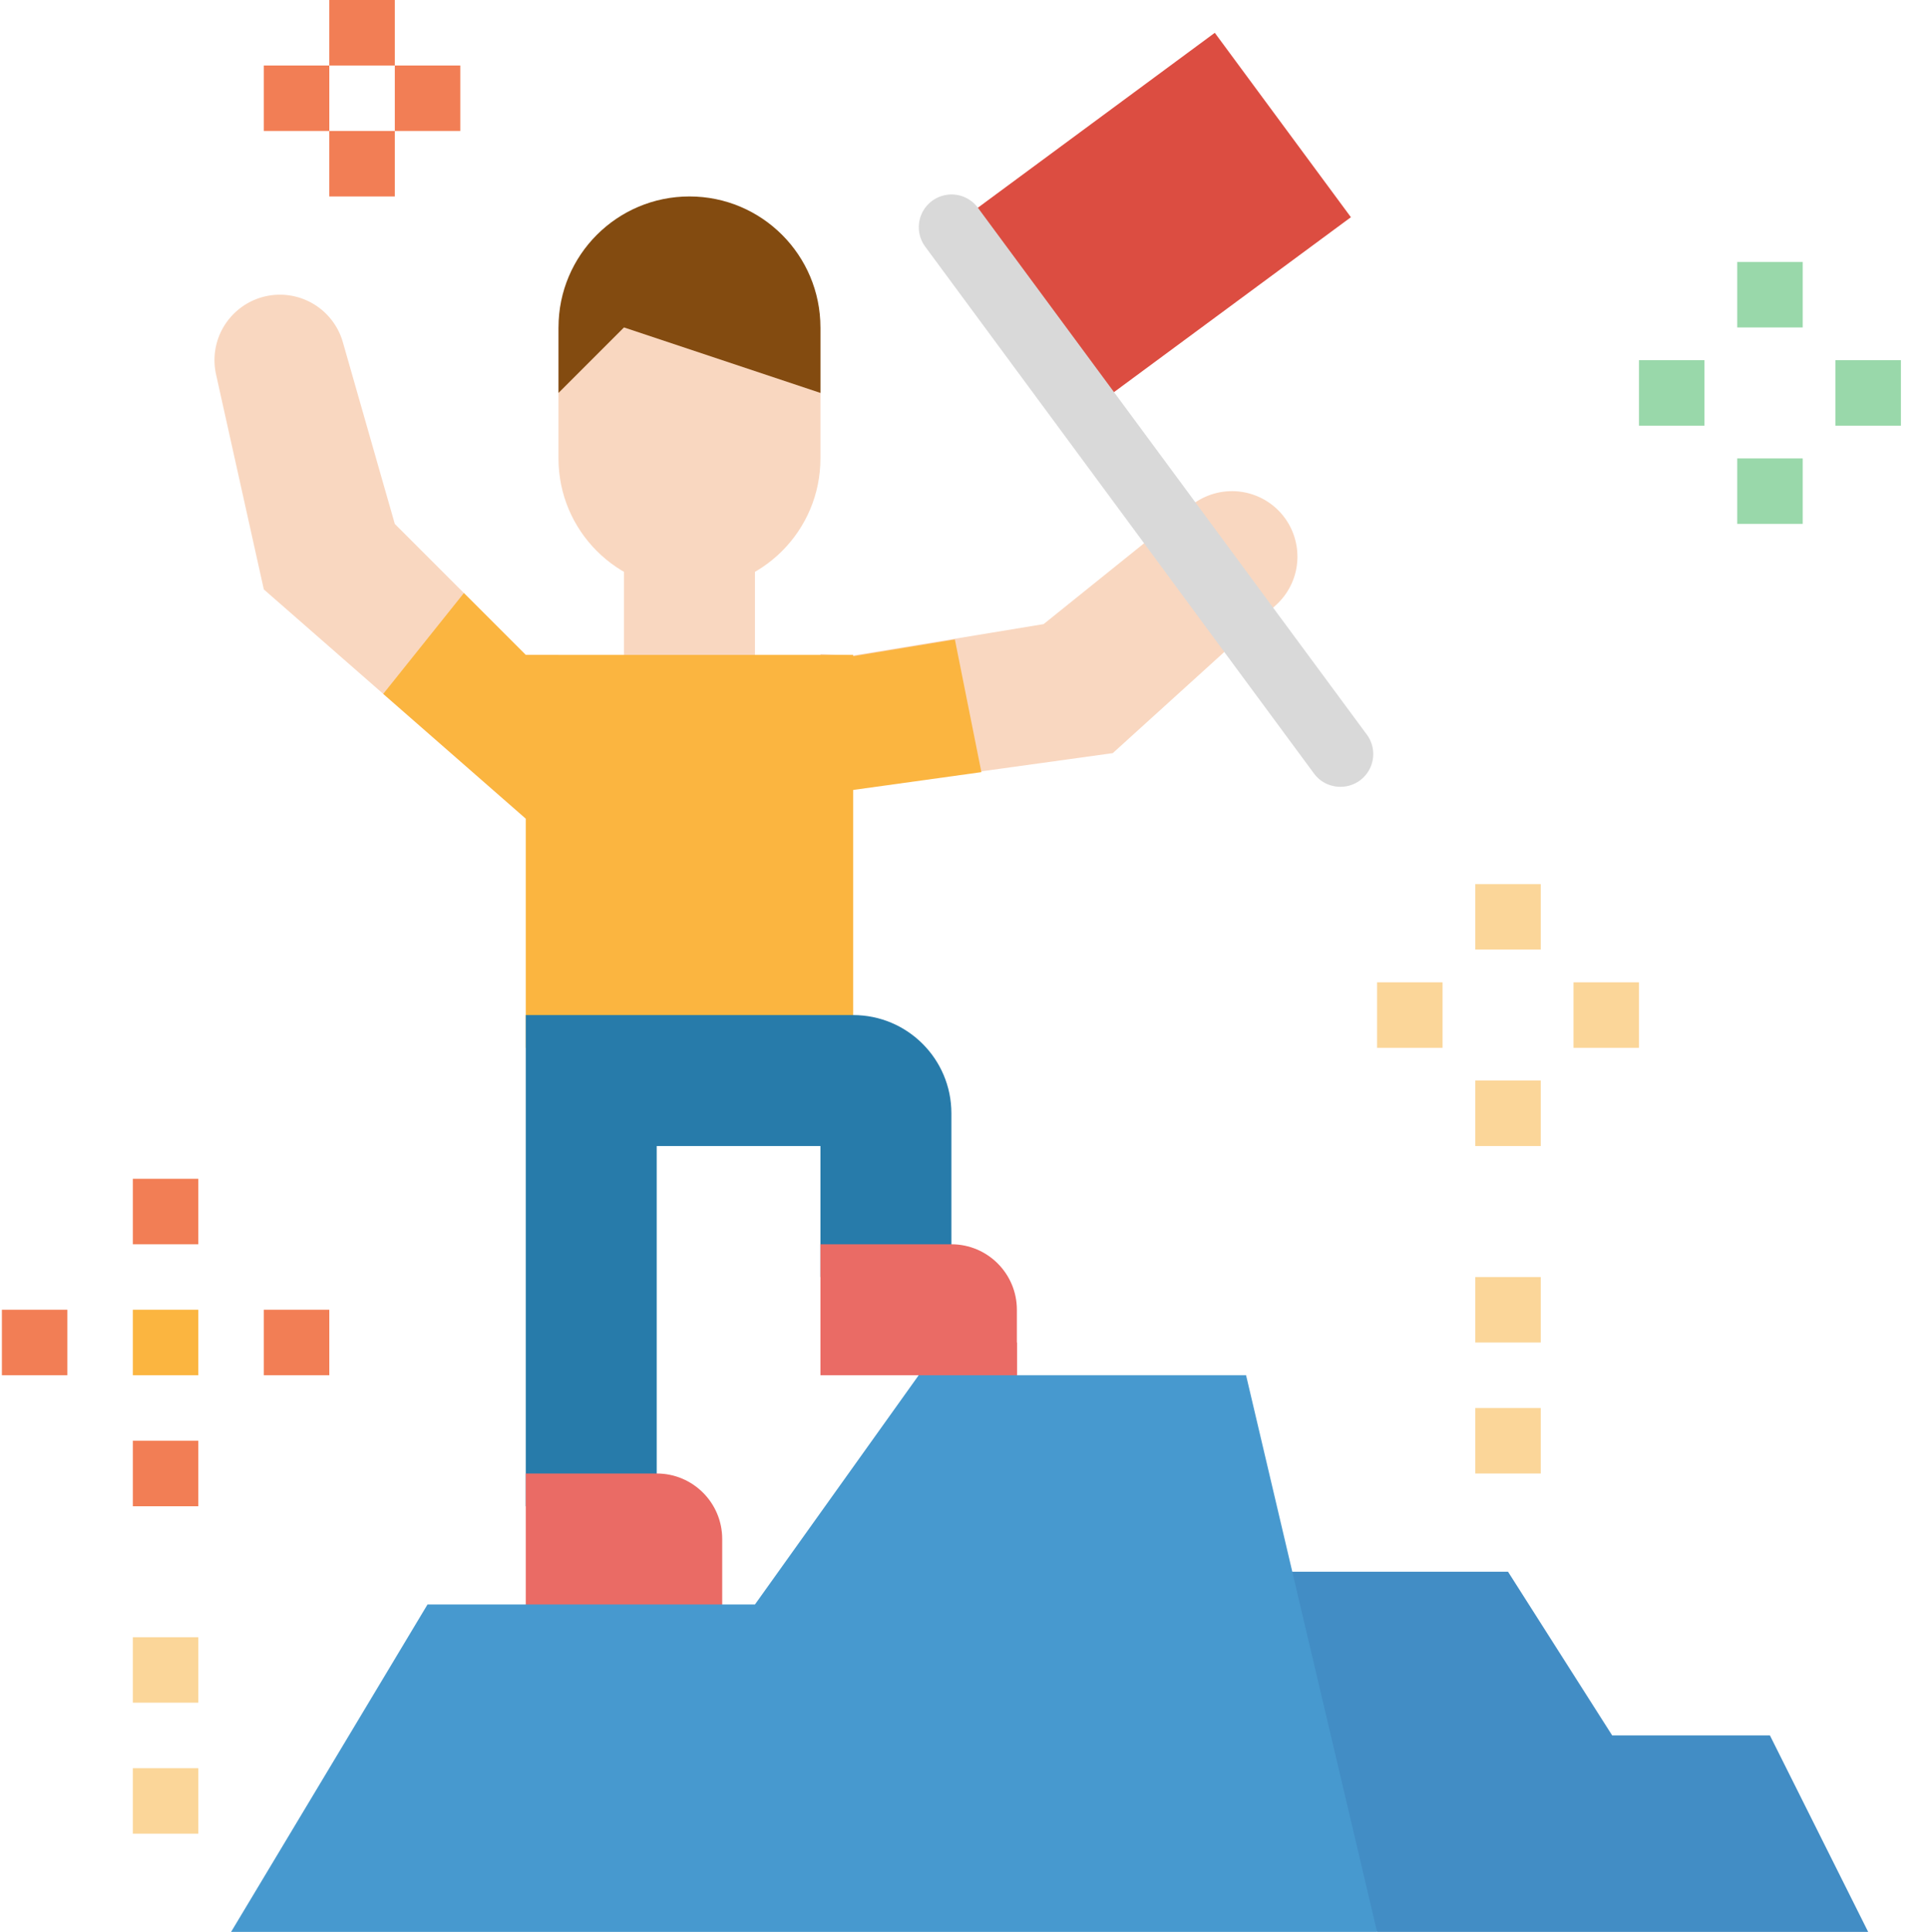 <svg viewBox="0 0 511 512" xmlns="http://www.w3.org/2000/svg"><g><path d="M243.484 355.797h26.032v26.035h-26.032zm0 0" fill="#ea6b65"></path><path d="M252.152 60.234 321.97 8.695l36.074 48.871-69.813 51.54zm0 0" fill="#dc4d41"></path><path d="M165.383 147.523h34.71v52.07h-34.71zM139.348 173.559l-34.711-34.711L90.87 90.684a17.355 17.355 0 0 0-16.68-12.582c-9.582.007-17.347 7.785-17.34 17.37 0 1.258.137 2.512.41 3.743l12.665 56.988 69.422 60.746h8.68v-43.39zM226.129 173.723l50.469-8.32 39.05-31.4a17.364 17.364 0 0 1 20.891-.66c7.824 5.536 9.68 16.368 4.145 24.196a17.486 17.486 0 0 1-2.496 2.82l-43.254 39.235-68.805 9.543-8.68-1.082V173.34zm0 0" fill="#f9d7c0"></path><path d="M355.254 208.523a8.676 8.676 0 0 1-6.992-3.523L245.219 65.371c-2.844-3.86-2.024-9.293 1.836-12.137a8.68 8.68 0 0 1 12.136 1.836L362.277 194.7c2.84 3.859 2.016 9.292-1.843 12.132a8.686 8.686 0 0 1-5.102 1.691zm0 0" fill="#d9d9d9"></path><g fill="#fbd699"><path d="M391.008 373.152h17.355v17.356h-17.355zM391.008 338.441h17.355v17.356h-17.355zM35.21 468.61h17.356v17.355H35.211zM35.21 433.898h17.356v17.356H35.211zM391.008 286.371h17.355v17.36h-17.355zM364.977 260.34h17.355v17.355h-17.355zM391.008 234.305h17.355v17.355h-17.355zM417.043 260.34h17.355v17.355h-17.355zm0 0" fill="#fbd699"></path></g><path d="M35.21 381.832h17.356v17.355H35.211zm0 0" fill="#f27e55"></path><path d="M35.21 347.117h17.356v17.36H35.211zm0 0" fill="#fbb540"></path><path d="M.5 347.117h17.355v17.36H.5zM35.21 312.406h17.356v17.356H35.211zM69.926 347.117H87.28v17.36H69.926zm0 0" fill="#f27e55"></path><path d="M460.434 69.422h17.355v17.36h-17.355zM434.398 95.457h17.356v17.356h-17.356zM486.465 95.457h17.355v17.356h-17.355zM460.434 121.492h17.355v17.356h-17.355zm0 0" fill="#99d8aa"></path><path d="M87.281 0h17.356v17.355H87.28zM69.926 17.355H87.28v17.356H69.926zM104.637 17.355h17.355v17.356h-17.355zM87.281 34.71h17.356v17.356H87.28zm0 0" fill="#f27e55"></path><path d="m253.082 169.473-26.953 4.441v-.355h-86.781l-16.395-16.391-21.379 26.727 37.774 33.054v60.746h86.78v-68.34l33.981-4.718zm0 0" fill="#fbb540"></path><path d="M139.348 269.016v130.171h34.71V303.73h43.391v34.711h34.711v-43.39c0-14.38-11.656-26.035-26.031-26.035zm0 0" fill="#277baa"></path><path d="M191.414 433.898h-52.066v-43.39h34.71c9.587 0 17.356 7.77 17.356 17.355zM217.45 329.762h34.71c9.586 0 17.356 7.77 17.356 17.355v17.36h-52.067zm0 0" fill="#ea6b65"></path><path d="M148.027 86.781h69.422v34.711c0 19.172-15.539 34.711-34.71 34.711s-34.716-15.539-34.716-34.71V86.78zm0 0" fill="#f9d7c0"></path><path d="M217.45 104.137 165.382 86.78l-17.356 17.356V86.78c0-19.172 15.54-34.715 34.711-34.715S217.45 67.61 217.45 86.781zm0 0" fill="#834b10"></path><path d="M495.145 512H364.977l-52.07-95.457h86.78l27.614 43.39h41.808zm0 0" fill="#428dc5"></path><path d="m61.246 512 52.066-86.781h86.782l43.39-60.742h86.778L364.977 512zm0 0" fill="#4799cf"></path></g></svg>
